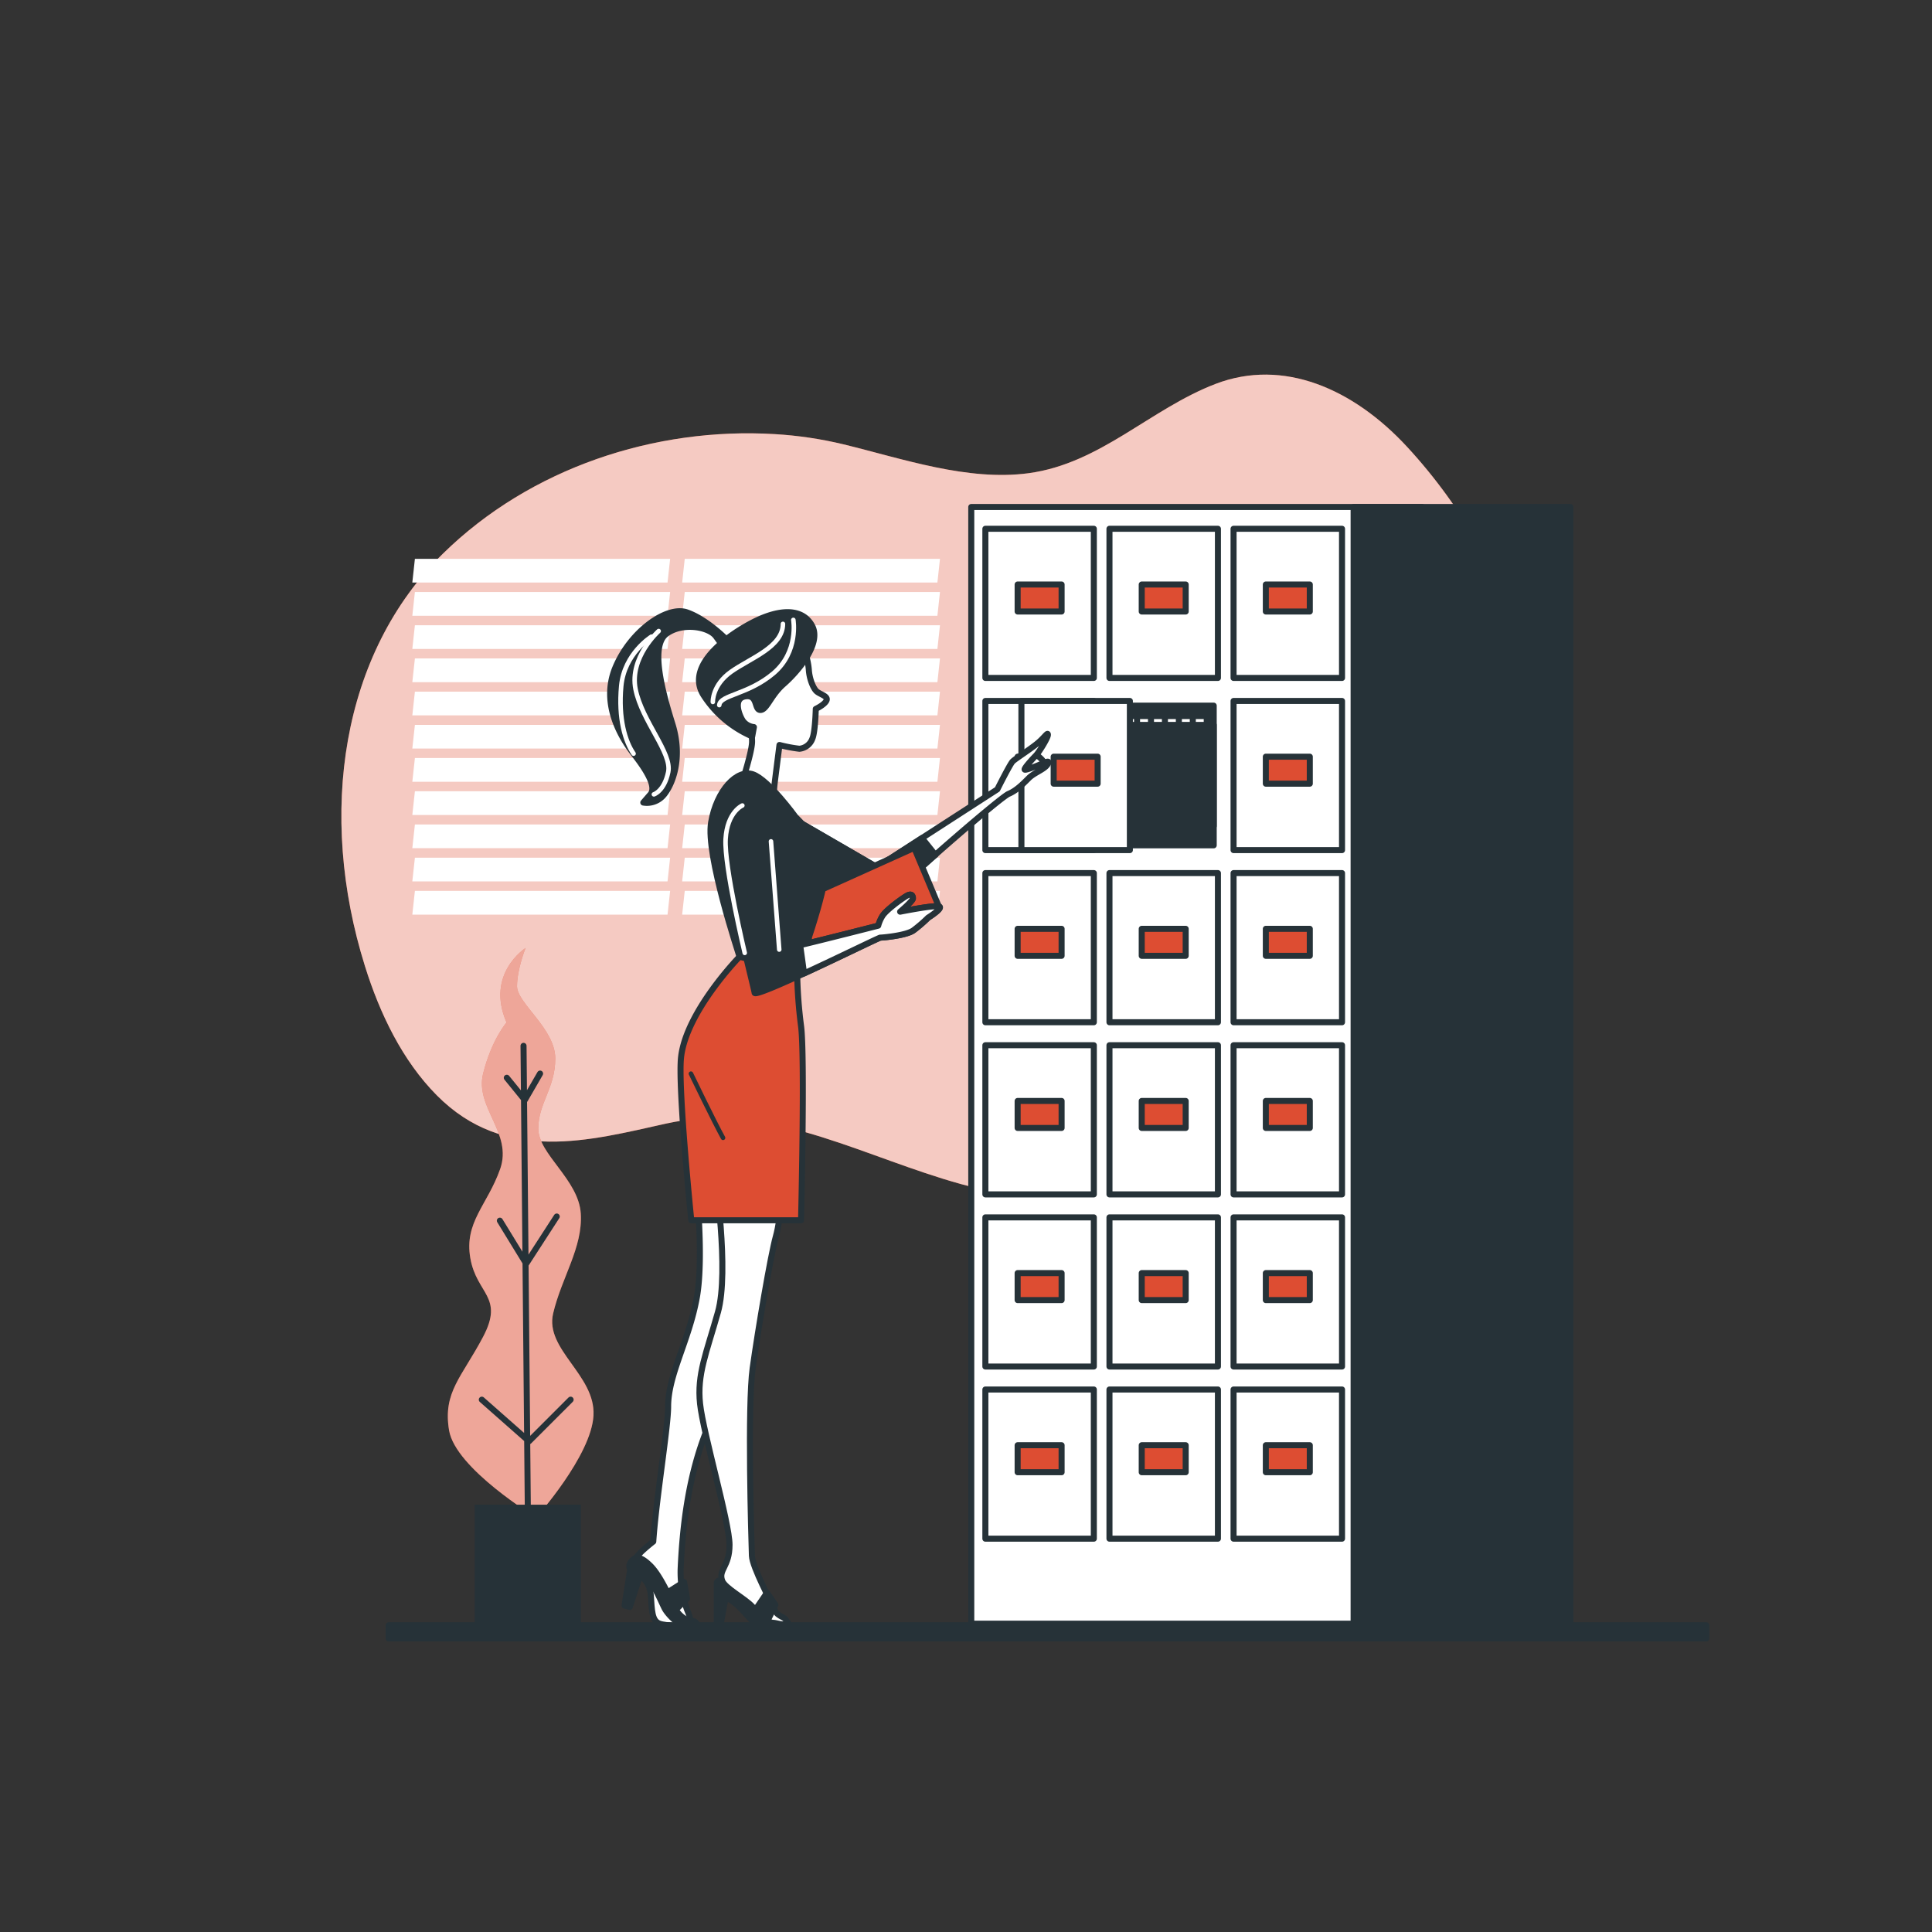 <svg width="320" height="320" fill="none" xmlns="http://www.w3.org/2000/svg"><rect width="100%" height="100%" fill="#333333" stroke="none"/><path d="M251.778 150.097c-8.205 21.179-27.374 37.246-47.303 44.893-15.458 5.93-31.913 5.344-48.311.248-15.559-4.832-29.846-12.676-45.828-9.14-12.535 2.776-26.67 6.758-38-4.691-5.66-5.71-9.416-13.459-11.893-21.399C52.559 134.83 56.5 108.2 73.395 91.672c14.422-14.146 35.06-20.971 54.967-19.766 3.825.227 7.622.792 11.347 1.69 9.832 2.393 20.566 6.138 30.663 4.78 11.887-1.599 20.143-10.643 30.972-14.793 11.189-4.28 22.796.777 31.71 10.424 18.668 20.188 28.607 50.574 18.724 76.09z" fill="#DD4D32"/><path opacity=".7" d="M251.778 150.097c-8.205 21.179-27.374 37.246-47.303 44.893-15.458 5.93-31.913 5.344-48.311.248-15.559-4.832-29.846-12.676-45.828-9.14-12.535 2.776-26.67 6.758-38-4.691-5.66-5.71-9.416-13.459-11.893-21.399C52.559 134.83 56.5 108.2 73.395 91.672c14.422-14.146 35.06-20.971 54.967-19.766 3.825.227 7.622.792 11.347 1.69 9.832 2.393 20.566 6.138 30.663 4.78 11.887-1.599 20.143-10.643 30.972-14.793 11.189-4.28 22.796.777 31.71 10.424 18.668 20.188 28.607 50.574 18.724 76.09z" fill="#fff"/><path d="M110.567 96.487H68.293l.428-3.93h42.274l-.428 3.93zM110.567 101.988H68.293l.428-3.93h42.274l-.428 3.93zM110.567 107.485H68.293l.428-3.925h42.274l-.428 3.925zM110.567 112.987H68.293l.428-3.931h42.274l-.428 3.931zM110.567 118.488H68.293l.428-3.93h42.274l-.428 3.93zM110.567 123.985H68.293l.428-3.925h42.274l-.428 3.925zM110.567 129.486H68.293l.428-3.931h42.274l-.428 3.931zM110.567 134.988H68.293l.428-3.93h42.274l-.428 3.93zM110.567 140.485H68.293l.428-3.925h42.274l-.428 3.925zM110.567 145.986H68.293l.428-3.925h42.274l-.428 3.925zM110.567 151.488H68.293l.428-3.93h42.274l-.428 3.93zM155.263 96.487h-42.275l.428-3.93h42.275l-.428 3.93zM155.263 101.988h-42.275l.428-3.93h42.275l-.428 3.93zM155.263 107.485h-42.275l.428-3.925h42.275l-.428 3.925zM155.263 112.987h-42.275l.428-3.931h42.275l-.428 3.931zM155.263 118.488h-42.275l.428-3.93h42.275l-.428 3.93zM155.263 123.985h-42.275l.428-3.925h42.275l-.428 3.925zM155.263 129.486h-42.275l.428-3.931h42.275l-.428 3.931zM155.263 134.988h-42.275l.428-3.93h42.275l-.428 3.93zM155.263 140.485h-42.275l.428-3.925h42.275l-.428 3.925zM155.263 145.986h-42.275l.428-3.925h42.275l-.428 3.925zM155.263 151.488h-42.275l.428-3.93h42.275l-.428 3.93z" fill="#fff"/><path d="M235.56 83.974h-74.688v184.955h74.688V83.974z" fill="#fff" stroke="#263238" stroke-linecap="round" stroke-linejoin="round"/><path d="M260.102 83.974h-35.9v184.955h35.9V83.974z" fill="#263238" stroke="#263238" stroke-linecap="round" stroke-linejoin="round"/><path d="M222.281 87.583h-17.964v24.705h17.964V87.583z" fill="#fff" stroke="#263238" stroke-linecap="round" stroke-linejoin="round"/><path d="M216.943 96.814h-7.282v4.471h7.282v-4.471z" fill="#DD4D32" stroke="#263238" stroke-linecap="round" stroke-linejoin="round"/><path d="M201.727 87.583h-17.964v24.705h17.964V87.583z" fill="#fff" stroke="#263238" stroke-linecap="round" stroke-linejoin="round"/><path d="M196.388 96.814h-7.281v4.471h7.281v-4.471z" fill="#DD4D32" stroke="#263238" stroke-linecap="round" stroke-linejoin="round"/><path d="M181.173 87.583h-17.964v24.705h17.964V87.583z" fill="#fff" stroke="#263238" stroke-linecap="round" stroke-linejoin="round"/><path d="M175.834 96.814h-7.281v4.471h7.281v-4.471z" fill="#DD4D32" stroke="#263238" stroke-linecap="round" stroke-linejoin="round"/><path d="M222.281 116.101h-17.964v24.704h17.964v-24.704z" fill="#fff" stroke="#263238" stroke-linecap="round" stroke-linejoin="round"/><path d="M216.943 125.33h-7.282v4.471h7.282v-4.471z" fill="#DD4D32" stroke="#263238" stroke-linecap="round" stroke-linejoin="round"/><path d="M181.173 116.101h-17.964v24.704h17.964v-24.704z" fill="#fff" stroke="#263238" stroke-linecap="round" stroke-linejoin="round"/><path d="M175.834 125.33h-7.281v4.471h7.281v-4.471z" fill="#fff" stroke="#263238" stroke-linecap="round" stroke-linejoin="round"/><path d="M201.029 116.877h-16.686v19.941h16.686v-19.941z" fill="#263238" stroke="#263238" stroke-linecap="round" stroke-linejoin="round"/><path d="M199.874 118.601h-16.685v19.94h16.685v-19.94z" fill="#fff" stroke="#263238" stroke-linecap="round" stroke-linejoin="round"/><path d="M197.565 118.601H180.88v19.94h16.685v-19.94z" fill="#fff" stroke="#263238" stroke-linecap="round" stroke-linejoin="round"/><path d="M195.257 118.601h-16.686v19.94h16.686v-19.94z" fill="#fff" stroke="#263238" stroke-linecap="round" stroke-linejoin="round"/><path d="M192.948 118.601h-16.686v19.94h16.686v-19.94z" fill="#fff" stroke="#263238" stroke-linecap="round" stroke-linejoin="round"/><path d="M190.639 118.601h-16.686v19.94h16.686v-19.94z" fill="#fff" stroke="#263238" stroke-linecap="round" stroke-linejoin="round"/><path d="M188.33 118.601h-16.685v19.94h16.685v-19.94z" fill="#fff" stroke="#263238" stroke-linecap="round" stroke-linejoin="round"/><path d="M201.029 120.071h-16.686v19.94h16.686v-19.94z" fill="#263238" stroke="#263238" stroke-linecap="round" stroke-linejoin="round"/><path d="M187.142 116.101h-17.964v24.704h17.964v-24.704z" fill="#fff" stroke="#263238" stroke-linecap="round" stroke-linejoin="round"/><path d="M181.804 125.33h-7.282v4.471h7.282v-4.471z" fill="#DD4D32" stroke="#263238" stroke-linecap="round" stroke-linejoin="round"/><path d="M222.281 144.611h-17.964v24.705h17.964v-24.705z" fill="#fff" stroke="#263238" stroke-linecap="round" stroke-linejoin="round"/><path d="M216.943 153.842h-7.282v4.471h7.282v-4.471z" fill="#DD4D32" stroke="#263238" stroke-linecap="round" stroke-linejoin="round"/><path d="M201.727 144.611h-17.964v24.705h17.964v-24.705z" fill="#fff" stroke="#263238" stroke-linecap="round" stroke-linejoin="round"/><path d="M196.388 153.842h-7.281v4.471h7.281v-4.471z" fill="#DD4D32" stroke="#263238" stroke-linecap="round" stroke-linejoin="round"/><path d="M181.173 144.611h-17.964v24.705h17.964v-24.705z" fill="#fff" stroke="#263238" stroke-linecap="round" stroke-linejoin="round"/><path d="M175.834 153.842h-7.281v4.471h7.281v-4.471z" fill="#DD4D32" stroke="#263238" stroke-linecap="round" stroke-linejoin="round"/><path d="M222.281 173.123h-17.964v24.705h17.964v-24.705z" fill="#fff" stroke="#263238" stroke-linecap="round" stroke-linejoin="round"/><path d="M216.943 182.353h-7.282v4.471h7.282v-4.471z" fill="#DD4D32" stroke="#263238" stroke-linecap="round" stroke-linejoin="round"/><path d="M201.727 173.123h-17.964v24.705h17.964v-24.705z" fill="#fff" stroke="#263238" stroke-linecap="round" stroke-linejoin="round"/><path d="M196.388 182.353h-7.281v4.471h7.281v-4.471z" fill="#DD4D32" stroke="#263238" stroke-linecap="round" stroke-linejoin="round"/><path d="M181.173 173.123h-17.964v24.705h17.964v-24.705z" fill="#fff" stroke="#263238" stroke-linecap="round" stroke-linejoin="round"/><path d="M175.834 182.353h-7.281v4.471h7.281v-4.471z" fill="#DD4D32" stroke="#263238" stroke-linecap="round" stroke-linejoin="round"/><path d="M222.281 201.635h-17.964v24.705h17.964v-24.705z" fill="#fff" stroke="#263238" stroke-linecap="round" stroke-linejoin="round"/><path d="M216.943 210.864h-7.282v4.472h7.282v-4.472z" fill="#DD4D32" stroke="#263238" stroke-linecap="round" stroke-linejoin="round"/><path d="M201.727 201.635h-17.964v24.705h17.964v-24.705z" fill="#fff" stroke="#263238" stroke-linecap="round" stroke-linejoin="round"/><path d="M196.388 210.864h-7.281v4.472h7.281v-4.472z" fill="#DD4D32" stroke="#263238" stroke-linecap="round" stroke-linejoin="round"/><path d="M181.173 201.635h-17.964v24.705h17.964v-24.705z" fill="#fff" stroke="#263238" stroke-linecap="round" stroke-linejoin="round"/><path d="M175.834 210.864h-7.281v4.472h7.281v-4.472z" fill="#DD4D32" stroke="#263238" stroke-linecap="round" stroke-linejoin="round"/><path d="M222.281 230.146h-17.964v24.705h17.964v-24.705z" fill="#fff" stroke="#263238" stroke-linecap="round" stroke-linejoin="round"/><path d="M216.943 239.375h-7.282v4.472h7.282v-4.472z" fill="#DD4D32" stroke="#263238" stroke-linecap="round" stroke-linejoin="round"/><path d="M201.727 230.146h-17.964v24.705h17.964v-24.705z" fill="#fff" stroke="#263238" stroke-linecap="round" stroke-linejoin="round"/><path d="M196.388 239.375h-7.281v4.472h7.281v-4.472z" fill="#DD4D32" stroke="#263238" stroke-linecap="round" stroke-linejoin="round"/><path d="M181.173 230.146h-17.964v24.705h17.964v-24.705z" fill="#fff" stroke="#263238" stroke-linecap="round" stroke-linejoin="round"/><path d="M175.834 239.375h-7.281v4.472h7.281v-4.472z" fill="#DD4D32" stroke="#263238" stroke-linecap="round" stroke-linejoin="round"/><path d="M83.897 169.356s-2.467 2.815-3.874 8.447c-1.408 5.631 4.927 9.854 2.815 15.835-2.111 5.98-5.98 8.79-4.933 14.771 1.048 5.98 5.632 6.335 2.106 13.019-3.525 6.685-6.684 9.146-5.631 15.481 1.053 6.335 14.422 14.427 14.422 14.427s9.15-10.204 9.5-16.894c.349-6.69-8.092-10.908-6.684-16.894 1.407-5.986 4.927-10.907 4.578-16.539-.35-5.631-7.04-9.849-7.04-14.078 0-4.229 2.816-6.684 2.816-11.612 0-4.927-6.335-9.151-6.335-11.961 0-2.81 1.408-6.335 1.408-6.335s-6.668 4.24-3.148 12.333z" fill="#DD4D32"/><path opacity=".5" d="M83.897 169.356s-2.467 2.815-3.874 8.447c-1.408 5.631 4.927 9.854 2.815 15.835-2.111 5.98-5.98 8.79-4.933 14.771 1.048 5.98 5.632 6.335 2.106 13.019-3.525 6.685-6.684 9.146-5.631 15.481 1.053 6.335 14.422 14.427 14.422 14.427s9.15-10.204 9.5-16.894c.349-6.69-8.092-10.908-6.684-16.894 1.407-5.986 4.927-10.907 4.578-16.539-.35-5.631-7.04-9.849-7.04-14.078 0-4.229 2.816-6.684 2.816-11.612 0-4.927-6.335-9.151-6.335-11.961 0-2.81 1.408-6.335 1.408-6.335s-6.668 4.24-3.148 12.333z" fill="#fff"/><path d="M87.417 249.225l-.704-76M94.512 231.83l-6.893 6.892-7.816-6.892M92.214 201.494l-5.056 7.811-4.365-7.124M83.942 178.512l2.985 3.677 2.528-4.37" stroke="#263238" stroke-linecap="round" stroke-linejoin="round"/><path d="M96.213 249.225H78.62v19.704h17.593v-19.704z" fill="#263238"/><path d="M126.712 193.644l-11.629.163s1.639 13.92.327 21.129c-1.312 7.208-4.747 12.771-4.747 18.02 0 3.446-1.977 15.272-2.461 22.373 0 0-2.253 1.751-2.743 2.568-.49.816 0 1.802 1.312 2.787a8.483 8.483 0 013.114 3.604c.817 1.803 1.966 3.762 3.436 4.258 1.751.563.653-1.352.382-2.191a18.612 18.612 0 01-.968-6.453c.332-7.619 1.391-15.7 4.313-23.016 2.923-7.315 10.159-35.522 9.664-43.242z" fill="#fff" stroke="#263238" stroke-linecap="round" stroke-linejoin="round"/><path d="M110.471 263.816l2.827-1.802.49 2.782-2.331 2.291-.986-3.271z" fill="#263238" stroke="#263238" stroke-linecap="round" stroke-linejoin="round"/><path d="M106.281 261.22s1.352.754 1.521 3.114c.169 2.359.169 4.049 1.351 4.555 1.183.507 4.382.338 4.382.338s-2.748-2.703-3.649-4.893c-.901-2.191-2.09-4.398-3.605-3.114z" fill="#fff" stroke="#263238" stroke-linecap="round" stroke-linejoin="round"/><path d="M105.262 258.026s.749-.399 2.478 1.329c1.729 1.729 3.407 5.71 4.156 7.152.749 1.442 2.309 2.078 2.596 1.965.287-.112 1.155.344.867.687-.287.344-1.329.406-2.134.175-.805-.231-2.596-1.847-3.176-3.001-.58-1.155-1.554-3.576-2.478-4.382a6.363 6.363 0 00-2.483-1.441c-.715-.175-1.554-1.442.174-2.484z" fill="#263238" stroke="#263238" stroke-linecap="round" stroke-linejoin="round"/><path d="M104.373 259.992l-.924 5.941.867.231 1.729-5.311s.017-.923-1.672-.861z" fill="#263238" stroke="#263238" stroke-linecap="round" stroke-linejoin="round"/><path d="M133.25 107.772c.376 1.005.617 2.056.715 3.125.085 1.521.71 3.036 1.251 3.571.54.535 1.959.805 1.689 1.52s-1.785 1.43-1.785 1.43-.09 3.835-.563 4.911a2.534 2.534 0 01-2.146 1.689 24.4 24.4 0 01-3.305-.625s-.626 4.911-.8 6.341a27.99 27.99 0 00-.18 3.035l-5.17-3.322s1.611-5.001 1.611-6.606c0-1.605-.361-1.785-.361-1.785s-2.5-1.52-3.57-3.942c-1.07-2.421 2.681-5.445 3.75-4.555a21.966 21.966 0 012.411 2.59l6.453-7.377z" fill="#fff" stroke="#263238" stroke-linecap="round" stroke-linejoin="round"/><path d="M120.304 105.897s-3.216-3.306-6.521-4.466c-3.306-1.16-9.376 3.126-11.877 9.202-2.5 6.076 1.16 11.786 3.036 14.196 1.875 2.411 3.941 5.446 2.77 6.758l-1.16 1.34a3.614 3.614 0 003.379-1.25c1.43-1.689 3.215-6.076 1.43-11.786s-3.66-12.952-.98-14.912c2.681-1.96 7.051-1.166 8.211.445l1.16 1.605.552-1.132z" fill="#263238" stroke="#263238" stroke-linecap="round" stroke-linejoin="round"/><path d="M124.589 121.969a18.072 18.072 0 01-8.036-6.786c-3.215-5.001 4.286-10.176 8.391-12.231 4.105-2.056 7.946-2.32 9.573.715 1.627 3.035-2.59 7.765-4.736 9.641-2.145 1.875-2.765 4.285-3.835 4.285-1.07 0-.36-2.59-2.5-2.252-2.14.337-.986 3.215-.361 4.105a2.631 2.631 0 001.786.985l-.282 1.538z" fill="#263238" stroke="#263238" stroke-linecap="round" stroke-linejoin="round"/><path d="M131.403 102.676s.923 5.276-3.294 8.841c-4.218 3.565-8.842 3.565-8.977 5.276" stroke="#fff" stroke-width=".75" stroke-linecap="round" stroke-linejoin="round"/><path d="M118.068 116.27s-.13-2.776 3.035-5.017c3.165-2.242 8.577-4.089 8.577-7.918M109.097 104.522s-4.882 4.353-3.829 9.636c1.053 5.282 6.071 10.553 5.412 13.718-.659 3.164-2.377 3.694-2.377 3.694" stroke="#fff" stroke-width=".75" stroke-linecap="round" stroke-linejoin="round"/><path d="M107.909 105.446s-4.505 2.771-5.012 8.183c-.507 5.411.665 9.201 2.044 11.2" stroke="#fff" stroke-width=".75" stroke-linecap="round" stroke-linejoin="round"/><path d="M171.301 124.761s1.999 1.335 1.475 1.763a23.06 23.06 0 01-2.427 1.813c-.428.186-1.577-.287-1.43-.907.146-.619 2.382-2.669 2.382-2.669z" fill="#fff" stroke="#263238" stroke-linecap="round" stroke-linejoin="round"/><path d="M130.609 135.146l14.642 8.48 19.94-12.884s2.095-4.184 2.534-4.623c.439-.44 2.867-1.983 4.077-2.974 1.211-.991 1.763-1.982 1.763-1.436 0 .547-1.543 2.974-1.982 3.419-.44.444-1.876 1.982-1.876 2.308 0 .327 2.974-.991 3.306-1.126.332-.135.985-.394.439.377-.546.772-2.168 1.312-3.052 2.191-.884.878-2.01 2.055-3.334 2.607-1.323.552-16.19 13.437-17.733 15.306a7.317 7.317 0 01-5.068 2.647c-1.211 0-9.573-3.418-9.573-3.418l-4.083-10.874z" fill="#fff" stroke="#263238" stroke-linecap="round" stroke-linejoin="round"/><path d="M152.701 138.812l-7.445 4.815-14.641-8.481 4.071 10.903s8.374 3.418 9.573 3.418a7.324 7.324 0 005.069-2.647c.563-.676 2.815-2.776 5.603-5.22l-2.23-2.788z" fill="#263238" stroke="#263238" stroke-linecap="round" stroke-linejoin="round"/><path d="M132.372 149.021l19.05-8.587 4.072 9.691-20.814 8.368-2.308-9.472z" fill="#DD4D32" stroke="#263238" stroke-linecap="round" stroke-linejoin="round"/><path d="M131.775 135.321s-4.443-6.15-7.062-7.068c-2.618-.918-6.02 2.619-6.932 7.98-.912 5.361 4.578 21.714 4.708 22.238.129.524 9.573 2.354 9.573 2.354s4.967-13.47 4.708-17.266c-.259-3.795-4.995-8.238-4.995-8.238zM119.611 261.782s-.89-.152-.89.406v6.589h.693l.76-4.106s.625 0 2.01 1.251c1.386 1.25 2.05 2.37 2.951 2.995.901.625 4.336.564 4.888.564.552 0 .8-.794.226-.885-.575-.09-3.762-1.892-4.455-2.444-.693-.551-3.26-3.942-4.094-4.37-.833-.427-2.089 0-2.089 0z" fill="#263238" stroke="#263238" stroke-linecap="round" stroke-linejoin="round"/><path d="M118.389 194.309s2.444 16.224.524 23.027c-1.92 6.802-3.486 10.288-2.962 15.17.524 4.883 4.882 19.71 4.882 23.37 0 3.661-1.881 4.083-1.222 5.93.451 1.25 3.835 2.968 5.068 4.359 1.234 1.391 2.619 2.618 3.317 2.618s2.253.699 2.253-.174-1.391-.699-1.915-1.921-3.733-7.106-3.795-9.01c-.102-2.99-.744-24.806.129-31.085.873-6.278 2.968-18.662 3.841-21.798.873-3.137 1.391-9.945 1.391-9.945l-11.511-.541z" fill="#fff" stroke="#263238" stroke-linecap="round" stroke-linejoin="round"/><path d="M122.489 158.471s-8.808 9.01-9.681 16.613c-.563 4.921 1.69 27.03 1.69 27.03h18.183s.654-27.182 0-32.155a78.548 78.548 0 01-.653-9.156l-9.539-2.332z" fill="#DD4D32" stroke="#263238" stroke-linecap="round" stroke-linejoin="round"/><path d="M125.102 266.649l1.937-2.844 1.391 2.011-1.391 2.815s-.969-.039-1.937-1.982z" fill="#263238" stroke="#263238" stroke-linecap="round" stroke-linejoin="round"/><path d="M124.443 132.724s-2.534-.439-4.297 2.867c-1.762 3.305 4.736 27.858 4.843 28.849.107.991 20.487-9.14 20.836-9.14.349 0 4.291-.332 5.502-1.21a23.958 23.958 0 002.427-2.095s2.641-1.65 1.757-1.87c-.884-.219-6.386.879-6.386.879s2.095-1.757 2.095-2.202c0-.445-.22-.879-.991-.439-.772.439-3.525 2.421-4.077 3.412-.292.481-.514 1-.659 1.543 0 0-12.113 3.086-13.769 3.413-1.655.326-2.641.563-2.641.563l-1.999-19.4" fill="#263238"/><path d="M124.443 132.724s-2.534-.439-4.297 2.867c-1.762 3.305 4.736 27.858 4.843 28.849.107.991 20.487-9.14 20.836-9.14.349 0 4.291-.332 5.502-1.21a23.958 23.958 0 002.427-2.095s2.641-1.65 1.757-1.87c-.884-.219-6.386.879-6.386.879s2.095-1.757 2.095-2.202c0-.445-.22-.879-.991-.439-.772.439-3.525 2.421-4.077 3.412-.292.481-.514 1-.659 1.543 0 0-12.113 3.086-13.769 3.413-1.655.326-2.641.563-2.641.563l-1.999-19.4" stroke="#263238" stroke-linecap="round" stroke-linejoin="round"/><path d="M129.066 157.282l-1.368-17.924M122.956 133.417s-2.506 1.059-2.771 5.547c-.264 4.488 3.165 18.865 3.165 18.865" stroke="#fff" stroke-width=".75" stroke-linecap="round" stroke-linejoin="round"/><path d="M132.529 156.545c.135.963.451 3.188.648 4.686 5.744-2.647 12.423-5.93 12.614-5.93.327 0 4.291-.332 5.502-1.211a23.833 23.833 0 002.427-2.095s2.641-1.65 1.757-1.869c-.884-.22-6.386.878-6.386.878s2.095-1.757 2.095-2.202c0-.444-.22-.878-.991-.439-.772.439-3.525 2.422-4.077 3.413-.292.48-.514 1-.659 1.543 0 0-9.697 2.472-12.93 3.226z" fill="#fff" stroke="#263238" stroke-linecap="round" stroke-linejoin="round"/><path d="M114.441 177.831s3.88 8.047 5.316 10.632" stroke="#263238" stroke-width=".75" stroke-linecap="round" stroke-linejoin="round"/><path d="M282.621 269.199H64.379v2.174h218.242v-2.174z" fill="#263238" stroke="#263238" stroke-linecap="round" stroke-linejoin="round"/></svg>